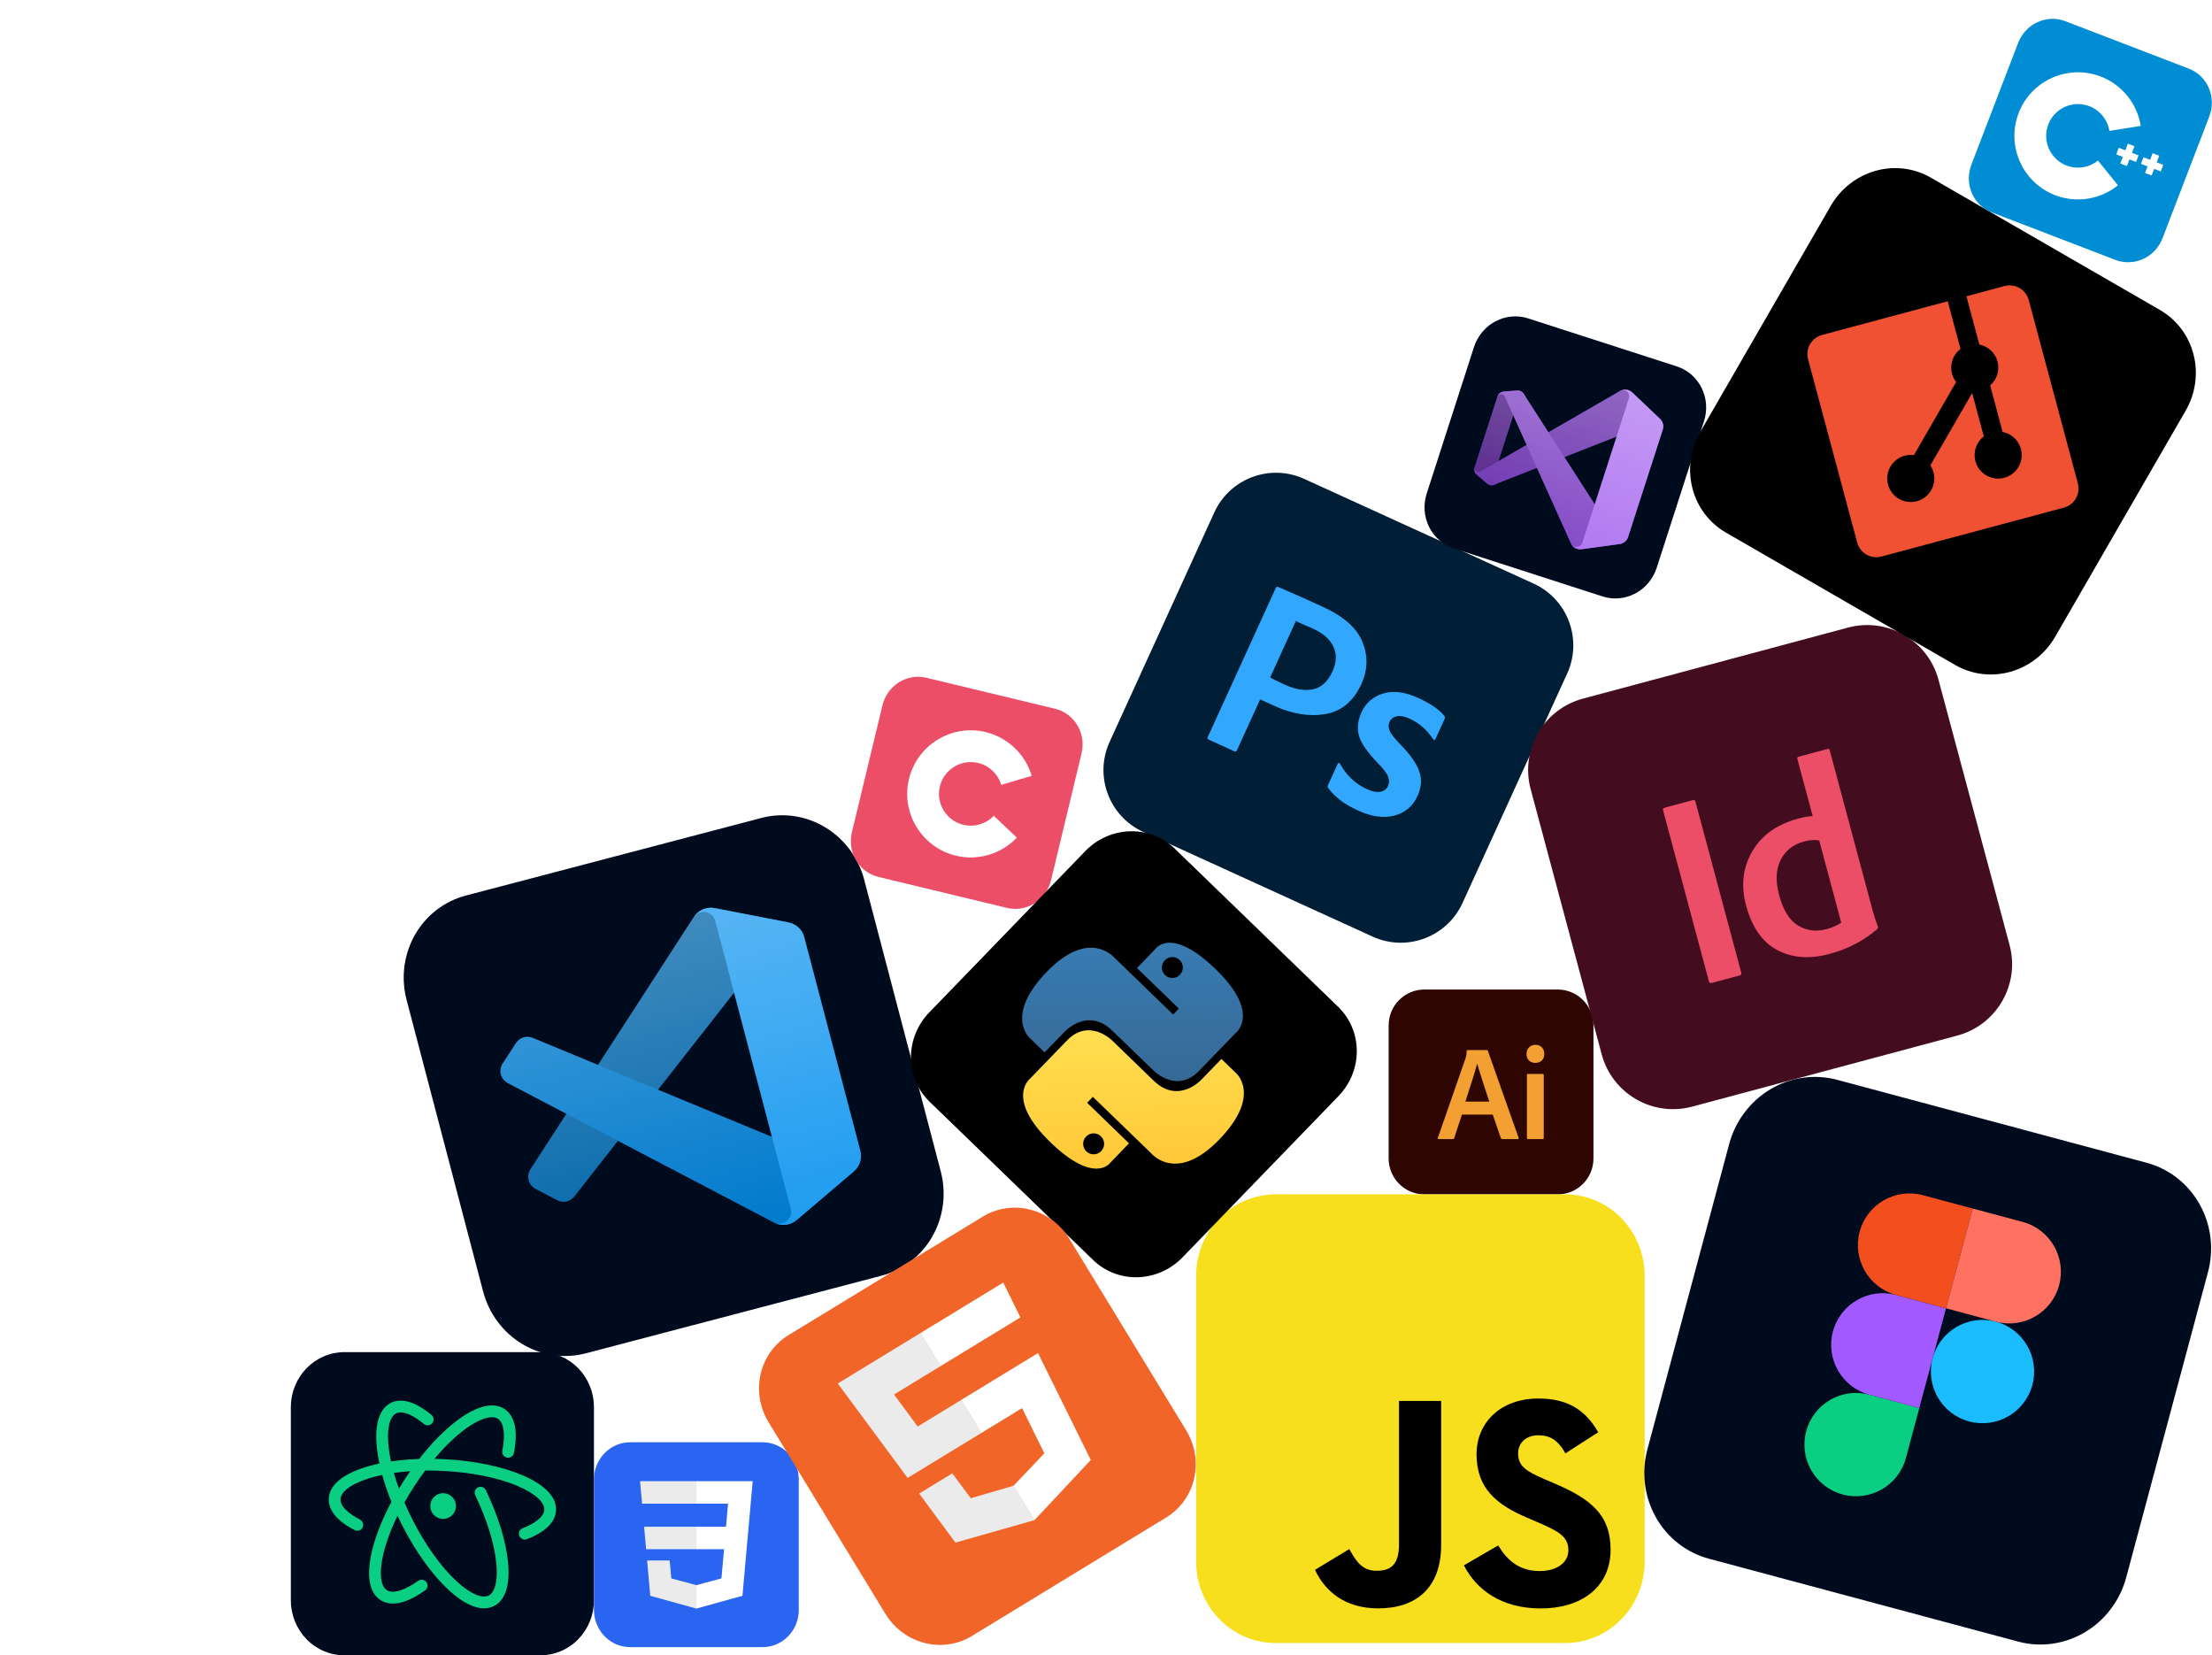 <svg width="1080" height="808" viewBox="0 0 1080 808" fill="none" xmlns="http://www.w3.org/2000/svg">
<g clip-path="url(#clip0_388_1683)">
<path d="M748.773 284.862L636.774 233.759C620.121 226.16 600.461 233.5 592.862 250.153L541.759 362.152C534.16 378.805 541.501 398.465 558.154 406.064L670.152 457.167C686.805 464.766 706.465 457.425 714.064 440.772L765.167 328.774C772.766 312.121 765.426 292.461 748.773 284.862Z" fill="#001E36"/>
<path d="M589.65 359.848L622.917 286.941C623.155 286.42 623.535 286.278 624.058 286.516C629.8 288.956 637.039 292.169 645.774 296.155C656.078 300.856 662.564 306.608 665.234 313.41C667.978 320.247 667.802 327.057 664.707 333.84C660.863 342.264 655.019 347.164 647.176 348.538C639.332 349.913 630.893 348.539 621.859 344.417L615.251 341.402L603.924 366.226C603.652 366.823 603.218 366.985 602.62 366.712L590.189 361.04C589.592 360.767 589.412 360.37 589.65 359.848ZM632.701 303.16L620.149 330.667C621.127 331.293 623.519 332.475 627.327 334.213C632.329 336.495 636.854 337.254 640.902 336.489C645.058 335.683 648.276 332.783 650.555 327.788C652.561 323.39 652.728 319.368 651.054 315.722C649.454 312.11 646.079 309.129 640.927 306.778C639.658 306.199 638.372 305.657 637.069 305.153C635.874 304.607 634.866 304.148 634.045 303.773C633.298 303.432 632.85 303.228 632.701 303.16Z" fill="#31A8FE"/>
<path d="M699.647 360.726C696.656 356.21 692.884 352.912 688.33 350.834C685.716 349.642 683.554 349.24 681.843 349.63C680.206 350.054 679.081 350.937 678.469 352.279C677.857 353.621 677.835 355.052 678.404 356.573C679.007 358.019 680.683 360.179 683.43 363.054C688.539 368.267 691.712 372.778 692.952 376.586C694.3 380.353 694.021 384.324 692.117 388.499C689.803 393.568 685.991 396.782 680.68 398.142C675.478 399.461 669.592 398.621 663.022 395.623C656.451 392.626 651.62 388.98 648.527 384.687C648.147 384.333 648.094 383.858 648.366 383.262L653.111 372.863C653.247 372.564 653.407 372.412 653.59 372.406C653.882 372.359 654.069 372.444 654.15 372.661C657.37 378.454 661.743 382.611 667.268 385.132C669.881 386.324 672.063 386.779 673.816 386.498C675.676 386.176 676.947 385.27 677.627 383.779C678.341 382.213 678.377 380.653 677.733 379.099C677.123 377.469 675.465 375.272 672.758 372.505C667.84 367.469 664.781 363.101 663.583 359.402C662.493 355.662 662.866 351.78 664.703 347.754C666.812 343.132 670.335 340.056 675.273 338.527C680.21 336.997 685.927 337.714 692.423 340.678C698.47 343.437 702.762 346.386 705.299 349.525C705.57 349.919 705.536 350.489 705.196 351.234L700.961 360.515C700.553 361.41 700.115 361.48 699.647 360.726Z" fill="#31A8FE"/>
<path d="M760.5 483H695.5C685.835 483 678 490.835 678 500.5V565.5C678 575.165 685.835 583 695.5 583H760.5C770.165 583 778 575.165 778 565.5V500.5C778 490.835 770.165 483 760.5 483Z" fill="#2E0501"/>
<path d="M728.83 544.06H713.784L710.022 555.478C709.979 555.826 709.741 556 709.309 556H702.499C702.067 556 701.915 555.783 702.045 555.348L715.535 516.59C715.838 515.938 716.032 514.72 716.119 512.936C716.119 512.675 716.27 512.545 716.573 512.545H725.912C726.128 512.545 726.301 512.653 726.431 512.871L741.477 555.413C741.607 555.804 741.477 556 741.088 556H733.435C733.132 556 732.916 555.848 732.787 555.543L728.83 544.06ZM715.47 537.73H727.144C726.971 537.122 726.063 534.359 724.42 529.444C722.82 524.485 721.761 521.092 721.242 519.265H721.177C720.659 521.484 718.756 527.639 715.47 537.73Z" fill="#F2A032"/>
<path d="M745.504 555.413V524.746C745.504 524.398 745.677 524.224 746.023 524.224H753.222C753.568 524.224 753.741 524.398 753.741 524.746V555.478C753.741 555.826 753.568 556 753.222 556H746.088C745.698 556 745.504 555.804 745.504 555.413ZM752.833 517.634C752.054 518.417 750.995 518.809 749.655 518.809C748.314 518.809 747.255 518.417 746.477 517.634C745.698 516.851 745.309 515.785 745.309 514.437C745.309 513.132 745.72 512.066 746.542 511.24C747.363 510.413 748.422 510 749.72 510C751.017 510 752.054 510.413 752.833 511.24C753.611 512.066 754 513.132 754 514.437C754 515.785 753.611 516.851 752.833 517.634Z" fill="#F2A032"/>
<path d="M902.292 306.338L772.85 341.022C753.603 346.179 742.181 365.963 747.338 385.21L782.022 514.652C787.179 533.899 806.963 545.321 826.21 540.164L955.652 505.48C974.899 500.323 986.321 480.539 981.164 461.292L946.48 331.85C941.323 312.603 921.539 301.181 902.292 306.338Z" fill="#430C1F"/>
<path d="M827.804 391.334L850.139 474.69C850.348 475.467 850.104 475.95 849.408 476.136L835.702 479.808C835.006 479.995 834.554 479.699 834.346 478.921L812.01 395.566C811.825 394.875 812.081 394.436 812.777 394.249L826.613 390.542C827.222 390.379 827.619 390.643 827.804 391.334Z" fill="#EC4E68"/>
<path d="M893.27 465.634C883.524 468.245 875.006 467.61 867.717 463.727C860.428 459.845 855.36 452.588 852.511 441.958C849.918 432.279 850.92 423.488 855.518 415.587C860.116 407.686 867.636 402.336 878.078 399.538C880.688 398.839 883.009 398.449 885.039 398.368L877.536 370.367C877.397 369.848 877.588 369.519 878.111 369.379L892.468 365.532C892.903 365.415 893.19 365.616 893.329 366.135L914.136 443.786C915.016 447.07 915.911 449.887 916.82 452.237C917.046 452.733 916.933 453.18 916.48 453.579C909.882 459.237 902.146 463.255 893.27 465.634ZM898.968 450.352L888.234 410.294C886.239 409.81 883.763 409.964 880.804 410.757C875.496 412.179 871.686 415.191 869.376 419.794C867.065 424.396 866.824 430.111 868.653 436.938C870.599 444.198 873.644 449.125 877.79 451.719C882.023 454.29 886.663 454.899 891.71 453.547C894.842 452.707 897.262 451.642 898.968 450.352Z" fill="#EC4E68"/>
<path d="M746.136 155.419L818.659 178.832C821.272 179.672 823.689 181.033 825.772 182.836C827.856 184.64 829.564 186.85 830.799 189.341C832.035 191.831 832.773 194.553 832.972 197.351C833.172 200.149 832.828 202.968 831.961 205.646L808.878 277.149C808.015 279.829 806.646 282.317 804.848 284.47C803.051 286.624 800.86 288.4 798.401 289.698C795.943 290.996 793.265 291.791 790.521 292.035C787.776 292.28 785.02 291.971 782.408 291.125L709.885 267.713C707.272 266.872 704.855 265.511 702.772 263.708C700.689 261.905 698.981 259.695 697.745 257.204C696.51 254.713 695.771 251.991 695.572 249.193C695.373 246.395 695.717 243.577 696.584 240.898L719.667 169.395C720.529 166.715 721.899 164.228 723.696 162.074C725.494 159.921 727.685 158.145 730.143 156.846C732.602 155.548 735.28 154.754 738.024 154.509C740.768 154.264 743.525 154.574 746.136 155.419V155.419Z" fill="#000B1D"/>
<path d="M729.609 236.622C729.027 236.865 728.388 236.941 727.766 236.843C727.143 236.745 726.559 236.475 726.08 236.065L720.981 231.687C720.472 231.252 720.102 230.676 719.918 230.032C719.734 229.388 719.744 228.704 719.946 228.066L731.119 193.458C731.328 192.821 731.72 192.261 732.246 191.846C732.771 191.431 733.408 191.18 734.075 191.125L740.759 190.595C741.387 190.542 742.018 190.665 742.581 190.95C743.144 191.234 743.617 191.669 743.947 192.206L744.916 193.728C744.71 193.449 744.431 193.232 744.11 193.101C743.788 192.97 743.437 192.931 743.094 192.987C742.752 193.043 742.432 193.193 742.169 193.42C741.906 193.647 741.711 193.941 741.605 194.272L728.93 233.537C728.822 233.867 728.808 234.22 728.889 234.557C728.969 234.895 729.142 235.204 729.386 235.45C729.631 235.695 729.939 235.869 730.277 235.951C730.614 236.033 730.967 236.02 731.298 235.913L729.609 236.622Z" fill="#52218A"/>
<path d="M720.981 231.687C720.472 231.252 720.102 230.676 719.918 230.032C719.734 229.388 719.744 228.704 719.947 228.066L720.033 227.798C719.916 228.174 719.914 228.576 720.028 228.953C720.142 229.329 720.367 229.663 720.672 229.912C720.978 230.16 721.351 230.31 721.743 230.345C722.135 230.379 722.528 230.294 722.872 230.103L791.122 190.729C792.063 190.25 793.13 190.074 794.175 190.225C795.22 190.377 796.192 190.848 796.959 191.574L810.512 204.477C811.21 205.141 811.707 205.989 811.944 206.923C812.181 207.857 812.15 208.839 811.854 209.756L811.793 209.943C811.981 209.361 811.999 208.738 811.846 208.146C811.693 207.554 811.376 207.017 810.93 206.599C810.485 206.18 809.93 205.896 809.329 205.781C808.729 205.665 808.108 205.722 807.539 205.945L731.298 235.913L729.609 236.622C729.027 236.865 728.389 236.941 727.766 236.843C727.143 236.745 726.559 236.475 726.08 236.065L720.981 231.687Z" fill="#6C33AF"/>
<path d="M734.075 191.124C733.407 191.18 732.771 191.431 732.245 191.846C731.719 192.261 731.327 192.821 731.118 193.457L731.032 193.725C731.157 193.352 731.39 193.025 731.703 192.786C732.016 192.547 732.393 192.407 732.786 192.384C733.179 192.362 733.57 192.457 733.908 192.659C734.246 192.861 734.516 193.159 734.683 193.515L767.028 265.364C767.511 266.303 768.273 267.069 769.209 267.557C770.146 268.045 771.21 268.232 772.257 268.091L790.796 265.548C791.751 265.417 792.65 265.02 793.388 264.401C794.127 263.782 794.676 262.967 794.971 262.05L795.032 261.863C794.843 262.445 794.494 262.961 794.024 263.352C793.554 263.743 792.982 263.992 792.376 264.071C791.77 264.151 791.154 264.056 790.599 263.799C790.044 263.542 789.574 263.133 789.243 262.619L744.916 193.728L743.96 192.166C743.623 191.634 743.146 191.206 742.581 190.928C742.016 190.651 741.385 190.536 740.758 190.595L734.075 191.124Z" fill="#854CC7"/>
<path d="M772.257 268.091C771.21 268.232 770.146 268.045 769.21 267.557C768.273 267.069 767.511 266.303 767.028 265.364C767.299 265.89 767.721 266.324 768.238 266.611C768.756 266.898 769.347 267.026 769.937 266.978C770.527 266.93 771.09 266.708 771.554 266.341C772.019 265.974 772.364 265.478 772.547 264.915L795.332 194.336C795.516 193.772 795.529 193.166 795.369 192.595C795.208 192.023 794.882 191.512 794.432 191.126C793.981 190.74 793.426 190.496 792.837 190.426C792.248 190.355 791.651 190.46 791.122 190.729C792.063 190.25 793.129 190.074 794.174 190.226C795.219 190.377 796.192 190.848 796.958 191.574L810.514 204.469C811.212 205.133 811.709 205.981 811.946 206.915C812.183 207.849 812.152 208.831 811.856 209.748L794.969 262.058C794.673 262.975 794.124 263.79 793.386 264.409C792.647 265.028 791.749 265.426 790.794 265.556L772.257 268.091Z" fill="#B179F1"/>
<g opacity="0.25">
<path fill-rule="evenodd" clip-rule="evenodd" d="M768.953 267.419C769.947 268.01 771.111 268.247 772.257 268.091L790.794 265.556C791.749 265.426 792.647 265.028 793.386 264.409C794.125 263.79 794.673 262.975 794.969 262.058L811.856 209.748C812.152 208.831 812.184 207.849 811.946 206.915C811.709 205.981 811.212 205.133 810.514 204.469L796.958 191.574C795.999 190.662 794.724 190.157 793.4 190.165C792.607 190.174 791.827 190.367 791.122 190.729L756.025 210.984L744.916 193.728L743.96 192.166C743.672 191.697 743.275 191.305 742.803 191.024C742.331 190.742 741.798 190.578 741.249 190.547C741.09 190.532 740.93 190.534 740.772 190.554L734.075 191.125C733.45 191.174 732.85 191.396 732.342 191.764C731.834 192.133 731.438 192.635 731.197 193.214C731.171 193.295 731.145 193.376 731.118 193.458L719.946 228.066C719.92 228.147 719.894 228.228 719.868 228.309C719.724 228.92 719.752 229.559 719.949 230.155C720.145 230.751 720.502 231.281 720.981 231.687L726.093 236.025C726.21 236.134 726.338 236.229 726.476 236.31C726.939 236.605 727.467 236.784 728.015 236.832C728.563 236.879 729.114 236.793 729.622 236.582L731.297 235.913L750.399 228.41L767.028 265.364C767.465 266.216 768.132 266.928 768.953 267.419ZM789.264 213.133L763.831 223.125L778.621 246.102L789.264 213.133ZM738.863 202.766L745.335 217.154L731.671 225.043L738.863 202.766Z" fill="url(#paint0_linear_388_1683)"/>
</g>
<path d="M227.439 437.138L371.737 399.259C376.933 397.89 382.355 397.585 387.693 398.362C393.03 399.139 398.178 400.982 402.843 403.787C407.507 406.591 411.596 410.302 414.876 414.706C418.155 419.11 420.561 424.122 421.956 429.453L459.302 571.723C460.706 577.052 461.072 582.599 460.378 588.046C459.685 593.493 457.945 598.734 455.26 603.468C452.574 608.202 448.995 612.336 444.727 615.635C440.46 618.933 435.587 621.33 430.389 622.689L286.09 660.568C280.894 661.938 275.472 662.243 270.135 661.466C264.798 660.689 259.649 658.845 254.985 656.041C250.32 653.236 246.231 649.526 242.952 645.122C239.672 640.717 237.266 635.706 235.872 630.374L198.526 488.105C197.121 482.775 196.756 477.229 197.449 471.781C198.143 466.334 199.882 461.094 202.568 456.36C205.253 451.626 208.832 447.491 213.1 444.193C217.368 440.895 222.24 438.498 227.439 437.138V437.138Z" fill="#000B1D"/>
<path d="M384.965 450.261L348.999 443.269C344.836 442.46 340.616 444.37 338.477 448.032L258.968 570.774C256.829 574.075 257.995 578.501 261.482 580.321L272.057 585.842C274.908 587.33 278.415 586.574 280.399 584.044L381.207 455.511C384.589 451.198 391.445 452.618 392.836 457.919L392.739 457.548C391.762 453.827 388.74 450.995 384.965 450.261Z" fill="#0065A9"/>
<g filter="url(#filter0_d_388_1683)">
<path d="M416.86 571.766L388.966 595.522C385.737 598.272 381.123 598.68 377.461 596.541L247.917 528.676C244.432 526.851 243.274 522.423 245.417 519.125L251.918 509.122C253.67 506.425 257.096 505.361 260.067 506.591L411.008 569.039C416.072 571.134 421.347 566.53 419.955 561.23L420.053 561.6C421.029 565.321 419.788 569.272 416.86 571.766Z" fill="#007ACC"/>
</g>
<g filter="url(#filter1_d_388_1683)">
<path d="M388.968 595.524C385.738 598.273 381.123 598.68 377.461 596.541C381.974 599.177 387.42 595.041 386.093 589.987L349.215 449.501C347.889 444.447 341.113 443.52 338.477 448.032C340.616 444.37 344.836 442.459 349 443.266L384.954 450.238C388.732 450.971 391.756 453.804 392.733 457.526L420.059 561.623C421.036 565.345 419.793 569.298 416.862 571.792L388.968 595.524Z" fill="#1F9CF0"/>
</g>
<g style="mix-blend-mode:overlay" opacity="0.25">
<path style="mix-blend-mode:overlay" fill-rule="evenodd" clip-rule="evenodd" d="M381.287 597.857C383.977 598.167 386.745 597.375 388.897 595.543L416.772 571.816C419.701 569.323 420.942 565.37 419.965 561.648L392.639 457.551C391.662 453.829 388.64 450.995 384.864 450.262L348.928 443.285C345.287 442.578 341.603 443.952 339.307 446.76C338.98 447.161 338.68 447.591 338.413 448.049L291.962 519.805L260.056 506.594C257.086 505.364 253.663 506.428 251.912 509.124L245.416 519.125C243.275 522.423 244.433 526.851 247.916 528.676L276.514 543.669L258.967 570.775C256.83 574.076 257.995 578.501 261.481 580.322L272.051 585.844C274.9 587.333 278.405 586.577 280.388 584.047L301.691 556.869L377.397 596.558C378.617 597.271 379.942 597.701 381.287 597.857ZM358.35 484.584L321.24 531.928L376.819 554.942L358.35 484.584Z" fill="url(#paint1_linear_388_1683)"/>
</g>
<g clip-path="url(#clip1_388_1683)">
<path d="M452.305 330.832L515.095 345.944C517.357 346.486 519.487 347.481 521.364 348.87C523.24 350.26 524.826 352.017 526.03 354.042C527.235 356.067 528.034 358.32 528.383 360.671C528.731 363.023 528.622 365.427 528.062 367.746L513.162 429.653C512.606 431.973 511.61 434.164 510.229 436.099C508.849 438.034 507.112 439.677 505.118 440.932C503.124 442.187 500.912 443.031 498.609 443.415C496.306 443.798 493.957 443.714 491.696 443.168L428.905 428.056C426.643 427.514 424.513 426.52 422.637 425.13C420.76 423.74 419.175 421.983 417.97 419.958C416.766 417.933 415.966 415.68 415.618 413.329C415.269 410.977 415.378 408.573 415.939 406.254L430.838 344.347C431.394 342.027 432.391 339.836 433.771 337.901C435.152 335.966 436.888 334.323 438.882 333.068C440.876 331.813 443.088 330.969 445.391 330.585C447.694 330.202 450.044 330.286 452.305 330.832V330.832Z" fill="#EC4E68"/>
<path d="M466.708 417.683C450.07 413.678 439.793 396.885 443.797 380.248C447.801 363.61 464.594 353.333 481.232 357.337C491.967 359.921 500.589 368.108 503.732 378.702L488.856 383.116C487.283 377.813 482.97 373.715 477.601 372.423C469.282 370.421 460.885 375.56 458.883 383.879C456.881 392.197 462.02 400.594 470.339 402.596C475.708 403.888 481.413 402.202 485.228 398.195L496.467 408.893C488.847 416.899 477.444 420.267 466.708 417.683Z" fill="white"/>
</g>
<g clip-path="url(#clip2_388_1683)">
<path d="M622.781 583H764.219C769.313 582.995 774.358 584.021 779.065 586.018C783.773 588.015 788.05 590.945 791.652 594.639C795.254 598.334 798.11 602.72 800.058 607.548C802.005 612.376 803.005 617.551 803 622.776V762.224C803.005 767.449 802.005 772.624 800.058 777.452C798.11 782.28 795.254 786.666 791.652 790.361C788.05 794.055 783.773 796.985 779.065 798.982C774.358 800.979 769.313 802.005 764.219 802H622.781C617.687 802.005 612.642 800.979 607.935 798.982C603.227 796.985 598.95 794.055 595.348 790.361C591.746 786.666 588.89 782.28 586.942 777.452C584.995 772.624 583.995 767.449 584 762.224V622.776C583.995 617.551 584.995 612.376 586.942 607.548C588.89 602.72 591.746 598.334 595.348 594.639C598.95 590.945 603.227 588.015 607.935 586.018C612.642 584.021 617.687 582.995 622.781 583V583Z" fill="#F7DF1E"/>
<path d="M731.484 754.359C735.896 761.561 741.635 766.856 751.785 766.856C760.313 766.856 765.76 762.594 765.76 756.705C765.76 749.649 760.163 747.149 750.777 743.044L745.633 740.836C730.782 734.51 720.917 726.584 720.917 709.829C720.917 694.395 732.677 682.645 751.055 682.645C764.14 682.645 773.546 687.199 780.325 699.122L764.3 709.412C760.771 703.085 756.965 700.593 751.055 700.593C745.028 700.593 741.207 704.416 741.207 709.412C741.207 715.585 745.031 718.085 753.861 721.909L759.005 724.112C776.491 731.611 786.363 739.255 786.363 756.441C786.363 774.969 771.808 785.12 752.262 785.12C733.15 785.12 720.802 776.012 714.761 764.075L731.484 754.359ZM658.787 756.142C662.02 761.878 664.961 766.727 672.031 766.727C678.792 766.727 683.058 764.082 683.058 753.796V683.82H703.637V754.074C703.637 775.383 691.143 785.081 672.907 785.081C656.43 785.081 646.888 776.554 642.035 766.284L658.787 756.142Z" fill="black"/>
</g>
<g clip-path="url(#clip3_388_1683)">
<path d="M573.489 414.179L653.322 491.421C656.2 494.2 658.487 497.534 660.054 501.232C661.62 504.93 662.434 508.92 662.45 512.972C662.465 517.025 661.682 521.061 660.144 524.849C658.607 528.638 656.345 532.104 653.489 535.051L577.333 613.761C574.483 616.713 571.093 619.087 567.357 620.749C563.621 622.411 559.613 623.327 555.562 623.445C551.511 623.563 547.497 622.881 543.75 621.437C540.002 619.994 536.594 617.817 533.722 615.032L453.889 537.791C451.011 535.012 448.723 531.677 447.157 527.979C445.591 524.281 444.777 520.292 444.761 516.24C444.746 512.187 445.529 508.151 447.067 504.362C448.604 500.574 450.866 497.107 453.722 494.161L529.877 415.451C532.728 412.499 536.118 410.125 539.854 408.463C543.59 406.801 547.598 405.885 551.649 405.767C555.699 405.649 559.713 406.331 563.461 407.774C567.209 409.218 570.617 411.394 573.489 414.179V414.179Z" fill="black"/>
<path d="M593.497 473.027C572.071 452.297 564.419 462.883 564.419 462.883L555.13 472.532L575.576 492.315L572.78 495.205L544.212 467.565C544.212 467.565 532.006 452.744 511.088 474.363C490.171 495.982 502.88 506.794 502.88 506.794L510.021 513.704L519.728 503.672C519.728 503.672 530.922 491.333 543.082 503.099C555.243 514.865 563.361 522.72 563.361 522.72C563.361 522.72 574.577 533.928 585.409 522.732C596.241 511.537 603.32 504.221 603.32 504.221C603.32 504.221 615.889 494.692 593.497 473.027ZM575.96 468.592C577.995 470.561 578.048 473.795 576.08 475.83C574.111 477.864 570.876 477.917 568.842 475.949C566.808 473.981 566.755 470.746 568.723 468.712C570.691 466.677 573.926 466.624 575.96 468.592Z" fill="url(#paint2_linear_388_1683)"/>
<path d="M512.87 557.577C534.296 578.308 541.948 567.722 541.948 567.722L551.238 558.073L530.792 538.29L533.588 535.4L562.156 563.04C562.156 563.04 574.362 577.86 595.279 556.241C616.197 534.622 603.488 523.811 603.488 523.811L596.346 516.9L586.64 526.932C586.64 526.932 575.446 539.272 563.286 527.506C551.125 515.74 543.006 507.885 543.006 507.885C543.006 507.885 531.791 496.677 520.959 507.872C510.127 519.068 503.048 526.384 503.048 526.384C503.048 526.384 490.479 535.913 512.87 557.577ZM530.408 562.012C528.373 560.044 528.32 556.809 530.288 554.775C532.256 552.741 535.491 552.687 537.526 554.655C539.56 556.624 539.613 559.859 537.645 561.893C535.677 563.927 532.442 563.981 530.408 562.012Z" fill="url(#paint3_linear_388_1683)"/>
</g>
<g clip-path="url(#clip4_388_1683)">
<path d="M897.028 527.091L1047.99 567.543C1053.43 568.994 1058.52 571.532 1062.98 575.01C1067.43 578.488 1071.16 582.838 1073.95 587.812C1076.73 592.785 1078.53 598.285 1079.23 603.995C1079.92 609.705 1079.51 615.514 1078.01 621.09L1038.13 769.933C1036.64 775.511 1034.09 780.748 1030.63 785.345C1027.17 789.941 1022.87 793.806 1017.97 796.72C1013.07 799.633 1007.67 801.536 1002.07 802.322C996.474 803.107 990.796 802.759 985.36 801.297L834.394 760.846C828.955 759.394 823.863 756.856 819.41 753.378C814.957 749.9 811.229 745.55 808.441 740.576C805.653 735.603 803.859 730.104 803.161 724.393C802.463 718.683 802.876 712.874 804.375 707.299L844.258 558.455C845.747 552.877 848.294 547.64 851.753 543.044C855.213 538.447 859.516 534.582 864.418 531.669C869.319 528.756 874.722 526.852 880.318 526.066C885.913 525.281 891.592 525.629 897.028 527.091V527.091Z" fill="#000B1D"/>
<path d="M899.689 729.487C913.137 733.09 926.96 725.11 930.563 711.662L937.087 687.312L912.738 680.788C899.29 677.185 885.468 685.165 881.864 698.613C878.261 712.061 886.241 725.883 899.689 729.487Z" fill="#0ACF83"/>
<path d="M894.913 649.914C898.516 636.467 912.339 628.486 925.787 632.089L950.136 638.614L937.087 687.313L912.738 680.788C899.29 677.185 891.31 663.362 894.913 649.914Z" fill="#A259FF"/>
<path d="M907.962 601.216C911.565 587.768 925.388 579.787 938.836 583.391L963.185 589.915L950.136 638.614L925.787 632.089C912.339 628.486 904.359 614.663 907.962 601.216Z" fill="#F24E1E"/>
<path d="M963.186 589.915L987.535 596.439C1000.98 600.043 1008.96 613.865 1005.36 627.313C1001.76 640.761 987.934 648.742 974.486 645.138L950.137 638.614L963.186 589.915Z" fill="#FF7262"/>
<path d="M992.311 676.012C988.708 689.46 974.885 697.44 961.437 693.837C947.99 690.234 940.009 676.411 943.612 662.963C947.216 649.515 961.038 641.535 974.486 645.138C987.934 648.741 995.914 662.564 992.311 676.012Z" fill="#1ABCFE"/>
</g>
<path d="M168.208 660H263.792C267.234 659.997 270.644 660.69 273.825 662.039C277.006 663.389 279.897 665.369 282.331 667.866C284.765 670.362 286.696 673.327 288.012 676.59C289.328 679.853 290.003 683.349 290 686.88V781.12C290.003 784.651 289.328 788.147 288.012 791.41C286.696 794.673 284.765 797.638 282.331 800.134C279.897 802.631 277.006 804.611 273.825 805.961C270.644 807.31 267.234 808.003 263.792 808H168.208C164.766 808.003 161.356 807.31 158.175 805.961C154.994 804.611 152.103 802.631 149.669 800.134C147.235 797.638 145.304 794.673 143.988 791.41C142.672 788.147 141.997 784.651 142 781.12V686.88C141.997 683.349 142.672 679.853 143.988 676.59C145.304 673.327 147.235 670.362 149.669 667.866C152.103 665.369 154.994 663.389 158.175 662.039C161.356 660.69 164.766 659.997 168.208 660V660Z" fill="#000B1D"/>
<path d="M197.463 722.322C196.538 723.748 195.643 725.181 194.78 726.616C193.836 724.017 193.007 721.457 192.301 718.96C194.811 718.601 197.479 718.317 200.291 718.12C199.336 719.489 198.392 720.89 197.463 722.322ZM266.866 727.352C264.086 724.682 260.11 722.237 255.051 720.082C245.007 715.805 231.554 713.033 217.169 712.279C215.435 712.188 213.741 712.126 212.103 712.093C223.086 698.984 233.692 692.009 239.87 691.774C241.178 691.724 242.276 691.983 243.136 692.542C246.027 694.421 246.829 700.248 245.282 708.131C244.976 709.687 245.99 711.196 247.546 711.501C249.102 711.806 250.611 710.793 250.916 709.237C253.576 695.686 249.855 690.061 246.266 687.727C244.392 686.509 242.165 685.941 239.652 686.036C230.15 686.397 216.837 696.528 204.689 712.147C199.879 712.313 195.243 712.729 190.905 713.376C190.429 711.166 190.061 709.023 189.812 706.969C188.723 697.99 190.059 691.616 193.386 689.919C193.921 689.647 194.505 689.49 195.172 689.44C198.146 689.216 202.341 691.214 206.977 695.064C208.197 696.077 210.007 695.91 211.02 694.69C212.033 693.47 211.865 691.66 210.646 690.647C204.691 685.701 199.34 683.368 194.743 683.714C193.321 683.82 191.987 684.187 190.778 684.804C187.687 686.38 185.575 689.398 184.5 693.775C183.579 697.523 183.449 702.195 184.112 707.661C184.374 709.823 184.758 712.072 185.252 714.389C181.861 715.104 178.718 715.974 175.901 716.992C163.576 721.444 160.73 727.313 160.514 731.452C160.307 735.406 162.331 741.29 173.148 746.869C174.558 747.596 176.289 747.042 177.016 745.633C177.743 744.224 177.189 742.492 175.78 741.765C169.557 738.556 166.083 734.907 166.248 731.752C166.481 727.308 173.93 722.604 186.62 719.953C187.795 724.198 189.305 728.608 191.116 733.078C186.555 741.64 183.227 750.077 181.501 757.583C180.268 762.946 179.908 767.603 180.43 771.423C181.04 775.885 182.825 779.106 185.734 780.997C187.217 781.961 189.217 782.715 191.843 782.715C195.651 782.715 200.776 781.129 207.551 776.297C208.842 775.376 209.142 773.583 208.221 772.292C207.301 771.001 205.508 770.701 204.217 771.622C197.538 776.385 191.799 778.09 188.863 776.183C185.733 774.148 185.073 767.676 187.098 758.87C188.44 753.03 190.836 746.558 194.084 739.887C194.79 741.397 195.526 742.908 196.294 744.416C202.832 757.26 210.837 768.435 218.833 775.883C222.859 779.633 226.711 782.274 230.28 783.731C232.445 784.615 234.478 785.058 236.366 785.058C238.113 785.057 239.736 784.679 241.222 783.921C244.203 782.4 246.276 779.533 247.384 775.398C248.332 771.856 248.545 767.439 248.017 762.268C246.979 752.1 243.137 739.699 237.199 727.349C236.512 725.92 234.796 725.319 233.367 726.006C231.938 726.693 231.336 728.409 232.024 729.838C237.681 741.603 241.332 753.328 242.305 762.851C243.16 771.226 241.78 777.19 238.613 778.805C235.288 780.501 229.357 777.838 222.746 771.681C215.23 764.68 207.653 754.072 201.411 741.811C199.984 739.008 198.669 736.199 197.473 733.411C198.958 730.757 200.563 728.093 202.28 725.447C204.031 722.749 205.803 720.206 207.581 717.821C208.052 717.814 208.526 717.809 209.004 717.808C211.47 717.8 214.112 717.869 216.869 718.013C230.599 718.733 243.36 721.344 252.801 725.365C261.106 728.902 265.947 733.241 265.751 736.972C265.585 740.141 261.736 743.416 255.189 745.957C253.711 746.531 252.978 748.195 253.552 749.673C253.993 750.81 255.079 751.506 256.229 751.506C256.575 751.506 256.926 751.443 257.267 751.31C268.643 746.894 271.278 741.239 271.486 737.273C271.667 733.806 270.113 730.468 266.866 727.352Z" fill="#0ACF83"/>
<path d="M210.074 735.131C210.074 738.599 212.883 741.41 216.348 741.41C219.812 741.41 222.621 738.599 222.621 735.131C222.621 731.663 219.812 728.852 216.348 728.852C212.883 728.852 210.074 731.663 210.074 735.131Z" fill="#0ACF83"/>
<path d="M942.711 86.714L1054.61 151.317C1058.64 153.64 1062.16 156.756 1064.97 160.486C1067.79 164.216 1069.83 168.487 1070.99 173.055C1072.16 177.624 1072.41 182.399 1071.75 187.108C1071.08 191.817 1069.51 196.367 1067.12 200.499L1003.43 310.821C1001.04 314.957 997.889 318.594 994.143 321.524C990.397 324.454 986.134 326.62 981.596 327.897C977.059 329.175 972.337 329.539 967.701 328.969C963.064 328.399 958.605 326.906 954.577 324.575L842.681 259.972C838.648 257.649 835.125 254.533 832.313 250.803C829.502 247.073 827.456 242.802 826.294 238.234C825.131 233.665 824.875 228.89 825.54 224.181C826.205 219.472 827.777 214.922 830.168 210.79L893.862 100.468C896.245 96.332 899.4 92.695 903.145 89.765C906.891 86.835 911.155 84.669 915.692 83.391C920.229 82.114 924.951 81.75 929.587 82.32C934.224 82.89 938.683 84.383 942.711 86.714V86.714Z" fill="black"/>
<path d="M1014.51 235.954L990.524 146.463C989.146 141.31 983.847 138.251 978.692 139.631L960.108 144.612L966.424 168.184C970.575 169.017 974.103 172.103 975.273 176.469C976.446 180.862 974.909 185.329 971.694 188.12L977.781 210.84C981.959 211.651 985.531 214.748 986.704 219.142C988.349 225.277 984.711 231.578 978.575 233.223C972.437 234.868 966.136 231.23 964.49 225.091C963.255 220.474 965.013 215.759 968.575 213.01L962.898 191.822L942.488 227.17C943.165 228.187 943.699 229.331 944.035 230.574C945.678 236.708 942.041 243.008 935.903 244.658C929.768 246.301 923.463 242.661 921.822 236.529C920.182 230.389 923.819 224.088 929.954 222.444C931.469 222.04 933.001 221.956 934.469 222.154L955.067 186.477C954.16 185.306 953.465 183.944 953.061 182.421C951.814 177.776 953.601 173.042 957.201 170.297L950.976 147.057L889.616 163.498C884.46 164.882 881.4 170.181 882.782 175.336L906.762 264.825C908.141 269.979 913.439 273.037 918.596 271.658L1007.67 247.797C1012.82 246.414 1015.88 241.113 1014.5 235.958" fill="#F05133"/>
<g clip-path="url(#clip5_388_1683)">
<path d="M1008.39 10.35L1068.68 33.507C1070.85 34.339 1072.83 35.602 1074.51 37.224C1076.19 38.846 1077.53 40.795 1078.46 42.959C1079.39 45.124 1079.89 47.461 1079.93 49.838C1079.97 52.215 1079.55 54.584 1078.69 56.811L1055.86 116.252C1055.01 118.48 1053.74 120.522 1052.12 122.261C1050.5 124 1048.56 125.402 1046.42 126.387C1044.28 127.373 1041.98 127.921 1039.64 128.002C1037.31 128.082 1034.99 127.693 1032.82 126.857L972.531 103.7C970.359 102.868 968.376 101.605 966.697 99.983C965.017 98.361 963.674 96.412 962.743 94.247C961.813 92.083 961.313 89.745 961.274 87.368C961.234 84.992 961.655 82.622 962.513 80.396L985.344 20.955C986.198 18.727 987.471 16.685 989.091 14.946C990.712 13.207 992.648 11.804 994.788 10.819C996.928 9.834 999.231 9.286 1001.56 9.205C1003.9 9.124 1006.22 9.513 1008.39 10.35V10.35Z" fill="#008DD4"/>
<path d="M1003.43 95.288C987.454 89.152 979.449 71.164 985.585 55.189C991.721 39.215 1009.71 31.21 1025.68 37.346C1035.99 41.306 1043.47 50.545 1045.21 61.459L1029.89 63.898C1029.02 58.436 1025.28 53.812 1020.12 51.832C1012.13 48.764 1003.14 52.766 1000.07 60.753C997.003 68.74 1001 77.735 1008.99 80.803C1014.15 82.783 1020.02 81.853 1024.33 78.377L1034.08 90.447C1025.48 97.393 1013.74 99.248 1003.43 95.288Z" fill="white"/>
<path d="M1044.15 75.835L1040.93 74.599L1042.16 71.38L1038.94 70.144L1037.71 73.363L1034.49 72.126L1033.25 75.345L1036.47 76.582L1035.23 79.801L1038.45 81.037L1039.69 77.818L1042.91 79.054L1044.15 75.835Z" fill="white"/>
<path d="M1056.22 80.472L1053 79.235L1054.23 76.016L1051.02 74.78L1049.78 77.999L1046.56 76.763L1045.32 79.981L1048.54 81.218L1047.31 84.437L1050.52 85.673L1051.76 82.454L1054.98 83.691L1056.22 80.472Z" fill="white"/>
</g>
<g clip-path="url(#clip6_388_1683)">
<path d="M307.708 704H372.292C374.618 703.998 376.921 704.466 379.071 705.378C381.22 706.29 383.173 707.628 384.818 709.315C386.463 711.002 387.767 713.005 388.657 715.209C389.546 717.414 390.002 719.777 390 722.162V785.838C390.002 788.223 389.546 790.586 388.657 792.791C387.767 794.995 386.463 796.998 384.818 798.685C383.173 800.372 381.22 801.71 379.071 802.622C376.921 803.534 374.618 804.002 372.292 804H307.708C305.382 804.002 303.079 803.534 300.929 802.622C298.78 801.71 296.827 800.372 295.182 798.685C293.537 796.998 292.233 794.995 291.344 792.791C290.454 790.586 289.998 788.223 290 785.838V722.162C289.998 719.777 290.454 717.414 291.344 715.209C292.233 713.005 293.537 711.002 295.182 709.315C296.827 707.628 298.78 706.29 300.929 705.378C303.079 704.466 305.382 703.998 307.708 704V704Z" fill="#2965F1"/>
<path d="M314.478 745.224L315.462 756.204H340.033V745.224H314.478ZM312.5 723L313.498 733.98H340.033V723H312.5V723ZM340.033 773.74L339.985 773.753L327.756 770.451L326.974 761.694H315.952L317.49 778.934L339.982 785.178L340.033 785.164V773.74Z" fill="#EBEBEB"/>
<path d="M365.518 745.224L367.5 723H339.995V733.98H355.467L354.468 745.224H339.995V756.204H353.516L352.241 770.444L339.995 773.75V785.173L362.505 778.934L362.67 777.079L365.251 748.172L365.518 745.224V745.224Z" fill="white"/>
</g>
<g clip-path="url(#clip7_388_1683)">
<path d="M385.004 651.696L479.842 593.859C483.256 591.772 487.058 590.397 491.031 589.811C495.005 589.225 499.071 589.441 502.997 590.445C506.923 591.449 510.632 593.222 513.912 595.664C517.192 598.105 519.978 601.165 522.112 604.671L579.136 698.175C581.276 701.677 582.722 705.555 583.39 709.589C584.059 713.623 583.937 717.732 583.033 721.682C582.128 725.633 580.458 729.346 578.119 732.61C575.779 735.874 572.815 738.625 569.398 740.705L474.559 798.543C471.146 800.629 467.343 802.005 463.37 802.591C459.397 803.176 455.331 802.961 451.405 801.957C447.479 800.952 443.77 799.179 440.49 796.738C437.21 794.297 434.423 791.236 432.29 787.731L375.265 694.226C373.126 690.725 371.68 686.846 371.011 682.812C370.343 678.779 370.464 674.669 371.369 670.719C372.273 666.769 373.943 663.055 376.283 659.791C378.623 656.527 381.586 653.776 385.004 651.696V651.696Z" fill="#F16529"/>
<path d="M436.51 680.684L459.32 666.773L449.487 650.649L409.056 675.306L412.079 679.397L443.14 721.413L479.222 699.408L469.389 683.284L448.053 696.296L436.51 680.684V680.684ZM464.964 719.164L448.778 729.035L466.476 752.975L505.096 742L505.158 741.935L494.927 725.159L494.868 725.221L473.954 731.324L464.964 719.164V719.164Z" fill="#EBEBEB"/>
<path d="M479.167 699.441L499.022 687.333L509.903 709.386L494.88 725.207L505.11 741.982L532.578 712.662L531.159 709.79L509.061 665.03L506.813 660.461L469.334 683.318L479.167 699.441ZM459.24 666.767L459.264 666.807L498.211 643.055L496.324 639.234L492.074 630.611L489.821 626.051L449.431 650.683L459.241 666.768L459.24 666.767Z" fill="white"/>
</g>
</g>
<defs>
<filter id="filter0_d_388_1683" x="236.005" y="497.75" width="192.71" height="108.487" filterUnits="userSpaceOnUse" color-interpolation-filters="sRGB">
<feFlood flood-opacity="0" result="BackgroundImageFix"/>
<feColorMatrix in="SourceAlpha" type="matrix" values="0 0 0 0 0 0 0 0 0 0 0 0 0 0 0 0 0 0 127 0" result="hardAlpha"/>
<feOffset/>
<feGaussianBlur stdDeviation="4.167"/>
<feColorMatrix type="matrix" values="0 0 0 0 0 0 0 0 0 0 0 0 0 0 0 0 0 0 0.25 0"/>
<feBlend mode="overlay" in2="BackgroundImageFix" result="effect1_dropShadow_388_1683"/>
<feBlend mode="normal" in="SourceGraphic" in2="effect1_dropShadow_388_1683" result="shape"/>
</filter>
<filter id="filter1_d_388_1683" x="330.143" y="434.75" width="98.578" height="171.488" filterUnits="userSpaceOnUse" color-interpolation-filters="sRGB">
<feFlood flood-opacity="0" result="BackgroundImageFix"/>
<feColorMatrix in="SourceAlpha" type="matrix" values="0 0 0 0 0 0 0 0 0 0 0 0 0 0 0 0 0 0 127 0" result="hardAlpha"/>
<feOffset/>
<feGaussianBlur stdDeviation="4.167"/>
<feColorMatrix type="matrix" values="0 0 0 0 0 0 0 0 0 0 0 0 0 0 0 0 0 0 0.25 0"/>
<feBlend mode="overlay" in2="BackgroundImageFix" result="effect1_dropShadow_388_1683"/>
<feBlend mode="normal" in="SourceGraphic" in2="effect1_dropShadow_388_1683" result="shape"/>
</filter>
<linearGradient id="paint0_linear_388_1683" x1="776.978" y1="184.595" x2="751.967" y2="262.07" gradientUnits="userSpaceOnUse">
<stop stop-color="white"/>
<stop offset="1" stop-color="white" stop-opacity="0"/>
</linearGradient>
<linearGradient id="paint1_linear_388_1683" x1="308.584" y1="452.855" x2="349.054" y2="607.022" gradientUnits="userSpaceOnUse">
<stop stop-color="white"/>
<stop offset="1" stop-color="white" stop-opacity="0"/>
</linearGradient>
<linearGradient id="paint2_linear_388_1683" x1="552.612" y1="447.678" x2="553.831" y2="529.93" gradientUnits="userSpaceOnUse">
<stop stop-color="#387EB8"/>
<stop offset="1" stop-color="#366994"/>
</linearGradient>
<linearGradient id="paint3_linear_388_1683" x1="552.512" y1="499.155" x2="555.785" y2="585.464" gradientUnits="userSpaceOnUse">
<stop stop-color="#FFE052"/>
<stop offset="1" stop-color="#FFC331"/>
</linearGradient>
<clipPath id="clip0_388_1683">
<rect width="1080" height="808" fill="white"/>
</clipPath>
<clipPath id="clip1_388_1683">
<rect width="100" height="100" fill="white" transform="translate(435.088 326.688) rotate(13.532)"/>
</clipPath>
<clipPath id="clip2_388_1683">
<rect width="219" height="219" fill="white" transform="translate(584 583)"/>
</clipPath>
<clipPath id="clip3_388_1683">
<rect width="172" height="172" fill="white" transform="translate(551.6 393) rotate(44.055)"/>
</clipPath>
<clipPath id="clip4_388_1683">
<rect width="242" height="242" fill="white" transform="translate(855.634 516) rotate(15)"/>
</clipPath>
<clipPath id="clip5_388_1683">
<rect width="100" height="100" fill="white" transform="translate(991.856 4) rotate(21.012)"/>
</clipPath>
<clipPath id="clip6_388_1683">
<rect width="100" height="100" fill="white" transform="translate(290 704)"/>
</clipPath>
<clipPath id="clip7_388_1683">
<rect width="172" height="172" fill="white" transform="translate(359 667.555) rotate(-31.377)"/>
</clipPath>
</defs>
</svg>

